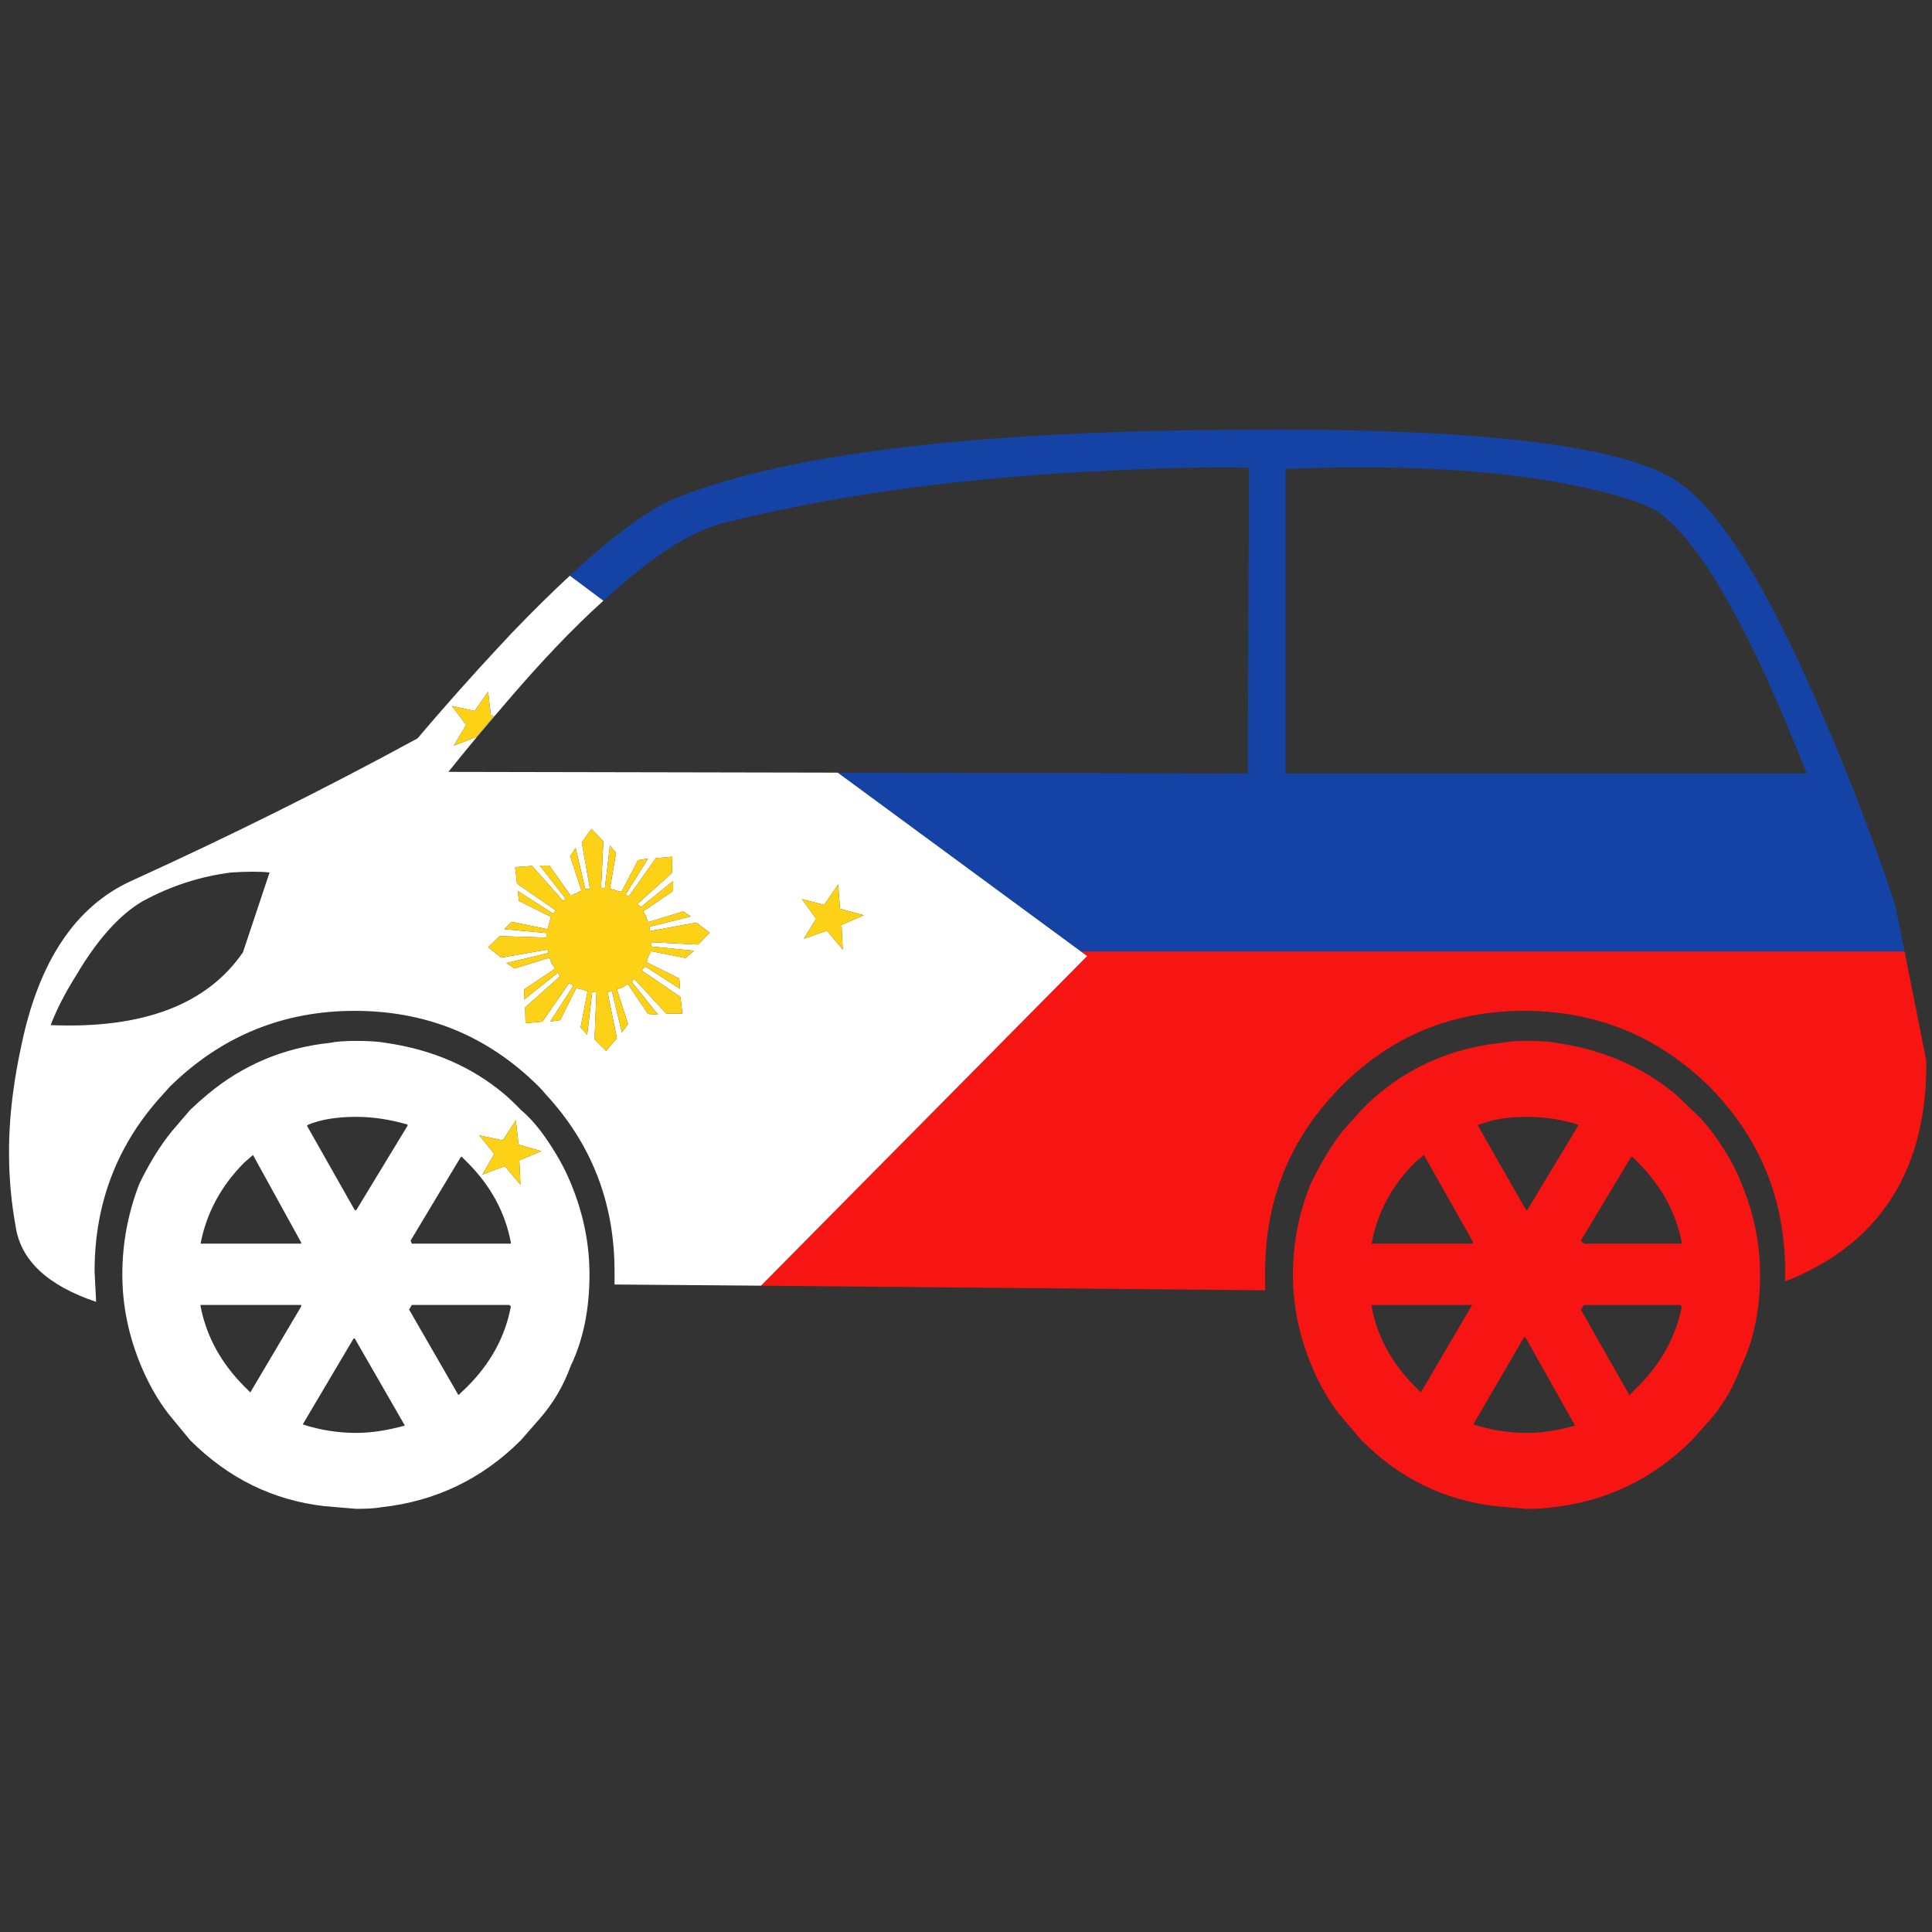 <?xml version="1.0" encoding="utf-8"?>
<!-- Generator: Adobe Illustrator 16.0.0, SVG Export Plug-In . SVG Version: 6.00 Build 0)  -->
<!DOCTYPE svg PUBLIC "-//W3C//DTD SVG 1.1//EN" "http://www.w3.org/Graphics/SVG/1.1/DTD/svg11.dtd">
<svg version="1.1" id="Layer_1" xmlns="http://www.w3.org/2000/svg" xmlns:xlink="http://www.w3.org/1999/xlink" x="0px" y="0px"
	 width="300px" height="300px" viewBox="0 0 300 300" enable-background="new 0 0 300 300" xml:space="preserve">
<rect x="0" y="0" width="300" height="300" fill="#333333" stroke="none"/>
<g>
	<path fill-rule="evenodd" clip-rule="evenodd" fill="#1543A5" d="M295.746,147.747h-127.9l-37.766-27.771l63.68,0.119l0.181-47.461
		c-6.744-0.16-14.963,0.04-24.658,0.599c-0.52,0-1.038,0.02-1.558,0.06c-20.668,1.197-39.122,3.831-55.362,7.9
		c-5.107,1.277-11.331,5.307-18.673,12.09l-5.207-3.89c6.782-6.304,12.25-10.315,16.398-12.03
		c13.807-5.547,35.272-8.918,64.401-10.115c6.423-0.279,13.207-0.439,20.349-0.479c38.903-0.479,62.584,2.235,71.043,8.139
		c6.305,4.23,13.586,15.901,21.846,35.013c0.239,0.599,0.499,1.197,0.778,1.796c2.593,6.026,4.947,11.91,7.062,17.656
		c1.437,3.831,2.753,7.582,3.95,11.252L295.746,147.747z M244.155,75.327c-11.73-2.394-26.574-3.232-44.529-2.515v47.282h80.918
		c-1.436-3.631-2.832-7.022-4.189-10.175c-6.743-15.641-12.787-25.595-18.135-29.864C256.225,78.379,251.537,76.803,244.155,75.327z
		"/>
	<path fill-rule="evenodd" clip-rule="evenodd" fill="#F71513" d="M118.169,199.637l50.634-51.172l-0.957-0.718h127.9l3.352,16.877
		c0.04,1.835-0.02,3.591-0.179,5.268c-0.759,8.379-3.611,15.202-8.56,20.469c-3.391,3.631-7.78,6.504-13.167,8.618v-1.556
		c0-10.654-3.552-19.83-10.652-27.531c-0.36-0.4-0.739-0.799-1.138-1.197c-7.98-7.82-17.557-11.73-28.729-11.73
		s-20.648,3.91-28.429,11.73c-0.4,0.398-0.779,0.797-1.138,1.197c-7.103,7.701-10.654,16.877-10.654,27.531v2.933L118.169,199.637z
		 M261.153,202.869l-0.24-0.239h-14.962l-0.479,0.719l7.541,13.286l1.317-1.316C257.961,211.687,260.234,207.538,261.153,202.869z
		 M260.135,169.892c0.838,0.757,1.696,1.575,2.574,2.453c1.197,1.037,2.395,2.395,3.591,4.07c1.836,2.554,3.192,4.968,4.069,7.242
		c1.956,4.668,2.933,9.416,2.933,14.244c0,5.427-0.977,10.174-2.933,14.244c-1.076,2.993-2.633,5.706-4.668,8.14l-2.992,3.352
		c-6.065,6.026-13.287,9.497-21.667,10.414c-0.917,0.16-2.214,0.24-3.89,0.24h-0.18l-4.728-0.419
		c-8.021-0.917-14.963-4.33-20.829-10.235l-3.471-4.069c-1.637-2.114-3.052-4.589-4.249-7.422
		c-1.956-4.668-2.933-9.416-2.933-14.244s0.917-9.516,2.753-14.065c1.516-3.151,3.152-5.864,4.907-8.14l2.992-3.352
		c0.838-0.878,1.716-1.696,2.634-2.453c5.427-4.549,11.791-7.202,19.093-7.961c0.838-0.198,2.174-0.299,4.01-0.299
		c1.995,0,3.491,0.101,4.488,0.299C248.823,162.969,254.988,165.622,260.135,169.892z M253.432,179.587l-0.239,0.18l-7.721,12.868
		l0.479,0.479h15.202v-0.18c-0.919-4.668-3.192-8.818-6.823-12.449L253.432,179.587z M236.973,207.837l-0.299-0.239l-7.901,13.586
		c2.715,0.878,5.508,1.317,8.38,1.317c2.274,0,4.748-0.38,7.421-1.138L236.973,207.837z M212.973,202.63v0.239
		c0.878,4.669,3.132,8.817,6.763,12.449l0.898,0.897l7.96-13.586H212.973z M221.112,179.348l-1.377,1.137
		c-3.631,3.631-5.885,7.841-6.763,12.629h15.621l0.179-0.18L221.112,179.348z M245.053,174.62c-2.673-0.799-5.307-1.197-7.9-1.197
		c-2.993,0-5.467,0.398-7.421,1.197h-0.239v0.179l7.48,13.107h0.18l7.9-13.107V174.62z"/>
	<path fill-rule="evenodd" clip-rule="evenodd" fill="#FFFFFF" d="M88.483,89.392l5.207,3.89
		c-4.828,4.349-10.095,9.896-15.801,16.638c-2.634,3.034-5.387,6.345-8.259,9.937l60.449,0.119l37.766,27.771l0.957,0.718
		l-50.634,51.172l-22.743-0.179v-2.035c0-10.654-3.571-19.83-10.713-27.531c-0.319-0.4-0.678-0.799-1.078-1.197
		c-7.86-7.82-17.376-11.73-28.548-11.73c-11.132,0-20.688,3.91-28.669,11.73c-0.359,0.398-0.718,0.797-1.077,1.197
		c-7.103,7.701-10.654,16.877-10.654,27.531l0.24,4.729c-7.582-2.555-11.75-6.484-12.509-11.791
		c-1.197-6.584-1.336-13.407-0.418-20.469c0.319-2.474,0.758-4.988,1.316-7.541c2.713-13.088,8.399-21.607,17.058-25.557
		c15.521-7.062,30.344-14.444,44.47-22.145c1.316-1.556,2.673-3.131,4.069-4.729c3.312-3.79,6.863-7.7,10.654-11.73
		C82.756,94.878,85.729,91.945,88.483,89.392z M76.214,111.058l-0.42-3.651l-2.095,2.993l-3.531-0.778l2.215,2.933l-1.916,3.232
		l3.531-1.377l2.693-3.231L76.214,111.058z M126.727,142.659l-1.915,3.112l3.591-1.256l2.454,2.933l-0.179-3.831l3.471-1.496
		l-3.71-1.017l-0.299-3.771l-2.154,3.172l-3.472-0.898L126.727,142.659z M104.344,135.537l0.06-2.513l-2.574,0.239l-4.189,5.925
		c-0.159-0.08-0.339-0.159-0.539-0.24l3.531-5.625l-1.556,0.238l-2.574,4.909c-0.319-0.04-0.579-0.101-0.777-0.18
		c-0.319-0.119-0.658-0.22-1.018-0.299l0.958-5.565l-0.958-1.137l-0.777,6.583c-0.2,0-0.4,0-0.599,0l0.359-7.242l-1.855-1.916
		l-1.496,2.095l1.257,7.182l-0.12,0.06c-0.239,0-0.439,0-0.598,0l-1.497-6.403l-0.838,1.316l1.736,5.327
		c-0.319,0.121-0.619,0.279-0.898,0.479h-0.12c-0.159,0.08-0.339,0.179-0.539,0.299c-0.04,0-0.08,0-0.119,0l-3.292-4.669h-1.496
		l4.009,5.147c-0.159,0.12-0.279,0.24-0.359,0.36l-4.848-5.447l-2.633,0.18l0.299,2.574l5.985,4.129
		c-0.119,0.16-0.24,0.34-0.359,0.539l-5.506-3.532l0.179,1.557l4.968,2.454c-0.08,0.319-0.16,0.599-0.24,0.838
		c-0.119,0.398-0.22,0.757-0.299,1.077l-5.566-1.138l-1.136,1.138l6.523,0.598c0,0.319,0,0.559,0,0.719l-7.242-0.24l-1.796,1.736
		l2.035,1.616l7.182-1.257c0.08,0.159,0.12,0.339,0.12,0.539l-6.523,1.556l1.316,0.838l5.446-1.676
		c0.04,0.319,0.141,0.618,0.299,0.897c0-0.04,0.02-0.04,0.06,0c0,0.16,0.081,0.299,0.24,0.418c0.04,0.081,0.08,0.16,0.121,0.24
		c0.04,0.08,0.06,0.141,0.06,0.18l-4.729,3.171l-0.06,1.616l5.266-4.189c0,0.04,0.02,0.08,0.061,0.119
		c0.08,0.2,0.179,0.34,0.299,0.42l-5.447,4.848l0.061,2.454l2.632-0.24l4.13-5.984c0.2,0.079,0.42,0.22,0.658,0.419l-3.591,5.565
		l1.557-0.239l2.514-5.026c0.04,0.079,0.099,0.119,0.18,0.119c0.199,0.04,0.399,0.079,0.599,0.119h0.06c0,0.12,0.02,0.12,0.06,0
		c0.319,0.16,0.599,0.26,0.838,0.299l-1.078,5.627l1.019,1.137l0.777-6.643c0.239,0.039,0.459,0.06,0.658,0.06l-0.299,7.301
		l1.795,1.796l1.676-1.975l-1.437-7.122c0.239-0.08,0.459-0.16,0.658-0.24l1.557,6.465l0.958-1.317l-1.736-5.387
		c0.279-0.079,0.579-0.179,0.897-0.299c0.28-0.199,0.539-0.379,0.779-0.538l3.171,4.668l1.556,0.12l-4.128-5.148
		c0.159-0.119,0.279-0.279,0.359-0.478l5.027,5.446h2.514l-0.299-2.574l-6.045-4.129c0.199-0.24,0.398-0.439,0.599-0.599
		l5.387,3.471l-0.121-1.615l-5.087-2.515c0.081-0.199,0.16-0.458,0.24-0.777c0.04-0.04,0.06-0.101,0.06-0.18l0.36-0.658v-0.119
		l5.387,1.077l1.316-1.138l-6.644-0.658c0.04-0.199,0.06-0.418,0.06-0.658l7.242,0.359l1.795-1.855l-2.095-1.556l-7.182,1.316
		c0-0.199-0.04-0.418-0.119-0.658l6.463-1.616l-1.197-0.778l-5.446,1.676c-0.08-0.24-0.179-0.519-0.299-0.838v-0.12
		c-0.159-0.199-0.319-0.438-0.478-0.718l4.667-3.173v-1.556l-5.027,4.07c-0.159-0.16-0.339-0.319-0.538-0.479L104.344,135.537z
		 M84.054,178.749l-3.532-1.018l-0.418-3.771l-2.035,3.112l-3.65-0.778l2.333,2.873l-1.855,3.232l3.472-1.317l2.454,2.873
		l-0.18-3.771L84.054,178.749z M46.767,202.869v-0.239H31.146v0.239c0.918,4.669,3.192,8.817,6.823,12.449l0.898,0.897
		L46.767,202.869z M55.086,207.837h-0.18l-7.899,13.347c2.713,0.878,5.486,1.317,8.319,1.317c2.273,0,4.788-0.38,7.541-1.138
		L55.086,207.837z M39.285,179.348l-1.316,1.137c-3.631,3.631-5.905,7.841-6.823,12.629h15.621v-0.18L39.285,179.348z
		 M22.108,139.966c-3.591,2.115-7.043,5.985-10.354,11.611c-1.675,2.674-2.973,5.207-3.891,7.601
		c14.325,0.599,24.279-3.173,29.866-11.312l4.13-12.389c-1.516-0.16-3.492-0.16-5.926,0
		C31.106,136.076,26.497,137.572,22.108,139.966z M79.326,202.869l-0.24-0.239H63.944l-0.419,0.719l7.661,13.286l1.376-1.316
		C76.194,211.687,78.448,207.538,79.326,202.869z M63.285,174.799v-0.179c-2.753-0.799-5.407-1.197-7.959-1.197
		c-2.993,0-5.466,0.398-7.422,1.197l-0.24,0.179l7.422,13.107h0.24L63.285,174.799z M72.562,180.484l-0.898-0.897l-0.179,0.18
		l-7.721,12.868l0.18,0.479h15.381v-0.18C78.448,188.266,76.194,184.115,72.562,180.484z M80.881,172.345
		c1.237,1.037,2.454,2.395,3.651,4.07c1.795,2.554,3.153,4.968,4.07,7.242c1.956,4.668,2.933,9.416,2.933,14.244
		c0,5.427-0.978,10.174-2.933,14.244c-1.078,2.993-2.673,5.706-4.788,8.14l-2.933,3.352c-6.025,6.026-13.267,9.497-21.725,10.414
		c-0.878,0.16-2.155,0.24-3.831,0.24l-4.968-0.419c-7.979-0.917-14.923-4.33-20.827-10.235l-3.353-4.069
		c-1.636-2.114-3.052-4.589-4.25-7.422c-1.955-4.668-2.933-9.416-2.933-14.244s0.878-9.516,2.633-14.065
		c1.516-3.151,3.192-5.864,5.028-8.14l2.874-3.352c0.917-0.878,1.835-1.696,2.753-2.453c5.466-4.549,11.79-7.202,18.972-7.961
		c0.917-0.198,2.275-0.299,4.07-0.299c1.955,0,3.471,0.101,4.548,0.299c7.222,1.038,13.367,3.691,18.435,7.961
		C79.187,170.648,80.043,171.467,80.881,172.345z"/>
	<path fill-rule="evenodd" clip-rule="evenodd" fill="#FCD116" d="M104.344,135.537l-5.387,4.848
		c0.199,0.16,0.379,0.319,0.538,0.479l5.027-4.07v1.556l-4.667,3.173c0.159,0.279,0.319,0.519,0.478,0.718v0.12
		c0.121,0.319,0.22,0.599,0.299,0.838l5.446-1.676l1.197,0.778l-6.463,1.616c0.079,0.24,0.119,0.459,0.119,0.658l7.182-1.316
		l2.095,1.556l-1.795,1.855l-7.242-0.359c0,0.24-0.02,0.459-0.06,0.658l6.644,0.658l-1.316,1.138l-5.387-1.077v0.119l-0.36,0.658
		c0,0.08-0.02,0.14-0.06,0.18c-0.08,0.319-0.159,0.579-0.24,0.777l5.087,2.515l0.121,1.615l-5.387-3.471
		c-0.2,0.159-0.4,0.359-0.599,0.599l6.045,4.129l0.299,2.574h-2.514l-5.027-5.446c-0.08,0.198-0.2,0.358-0.359,0.478l4.128,5.148
		l-1.556-0.12l-3.171-4.668c-0.24,0.159-0.499,0.339-0.779,0.538c-0.319,0.12-0.618,0.22-0.897,0.299l1.736,5.387l-0.958,1.317
		l-1.557-6.465c-0.199,0.08-0.418,0.16-0.658,0.24l1.437,7.122l-1.676,1.975l-1.795-1.796l0.299-7.301
		c-0.199,0-0.418-0.021-0.658-0.06l-0.777,6.643l-1.019-1.137l1.078-5.627c-0.24-0.039-0.519-0.139-0.838-0.299
		c-0.04,0.12-0.06,0.12-0.06,0h-0.06c-0.2-0.04-0.4-0.079-0.599-0.119c-0.081,0-0.14-0.04-0.18-0.119l-2.514,5.026l-1.557,0.239
		l3.591-5.565c-0.238-0.199-0.458-0.34-0.658-0.419l-4.13,5.984l-2.632,0.24l-0.061-2.454l5.447-4.848
		c-0.12-0.08-0.22-0.22-0.299-0.42c-0.041-0.039-0.061-0.079-0.061-0.119l-5.266,4.189l0.06-1.616l4.729-3.171
		c0-0.04-0.02-0.101-0.06-0.18c-0.041-0.08-0.081-0.159-0.121-0.24c-0.159-0.119-0.24-0.258-0.24-0.418c-0.04-0.04-0.06-0.04-0.06,0
		c-0.159-0.279-0.259-0.579-0.299-0.897l-5.446,1.676l-1.316-0.838l6.523-1.556c0-0.2-0.04-0.38-0.12-0.539l-7.182,1.257
		l-2.035-1.616l1.796-1.736l7.242,0.24c0-0.16,0-0.4,0-0.719l-6.523-0.598l1.136-1.138l5.566,1.138
		c0.08-0.319,0.18-0.678,0.299-1.077c0.08-0.24,0.16-0.519,0.24-0.838l-4.968-2.454l-0.179-1.557l5.506,3.532
		c0.119-0.199,0.24-0.379,0.359-0.539l-5.985-4.129l-0.299-2.574l2.633-0.18l4.848,5.447c0.08-0.12,0.2-0.24,0.359-0.36
		l-4.009-5.147h1.496l3.292,4.669c0.04,0,0.08,0,0.119,0c0.2-0.121,0.38-0.22,0.539-0.299h0.12c0.279-0.2,0.579-0.359,0.898-0.479
		l-1.736-5.327l0.838-1.316l1.497,6.403c0.159,0,0.359,0,0.598,0l0.12-0.06l-1.257-7.182l1.496-2.095l1.855,1.916l-0.359,7.242
		c0.199,0,0.398,0,0.599,0l0.777-6.583l0.958,1.137l-0.958,5.565c0.36,0.08,0.699,0.18,1.018,0.299
		c0.199,0.08,0.458,0.141,0.777,0.18l2.574-4.909l1.556-0.238l-3.531,5.625c0.2,0.081,0.38,0.16,0.539,0.24l4.189-5.925l2.574-0.239
		L104.344,135.537z M126.727,142.659l-2.214-3.052l3.472,0.898l2.154-3.172l0.299,3.771l3.71,1.017l-3.471,1.496l0.179,3.831
		l-2.454-2.933l-3.591,1.256L126.727,142.659z M76.214,111.058l0.478,0.12l-2.693,3.231l-3.531,1.377l1.916-3.232l-2.215-2.933
		l3.531,0.778l2.095-2.993L76.214,111.058z M84.054,178.749l-3.412,1.437l0.18,3.771l-2.454-2.873l-3.472,1.317l1.855-3.232
		l-2.333-2.873l3.65,0.778l2.035-3.112l0.418,3.771L84.054,178.749z"/>
</g>
</svg>
